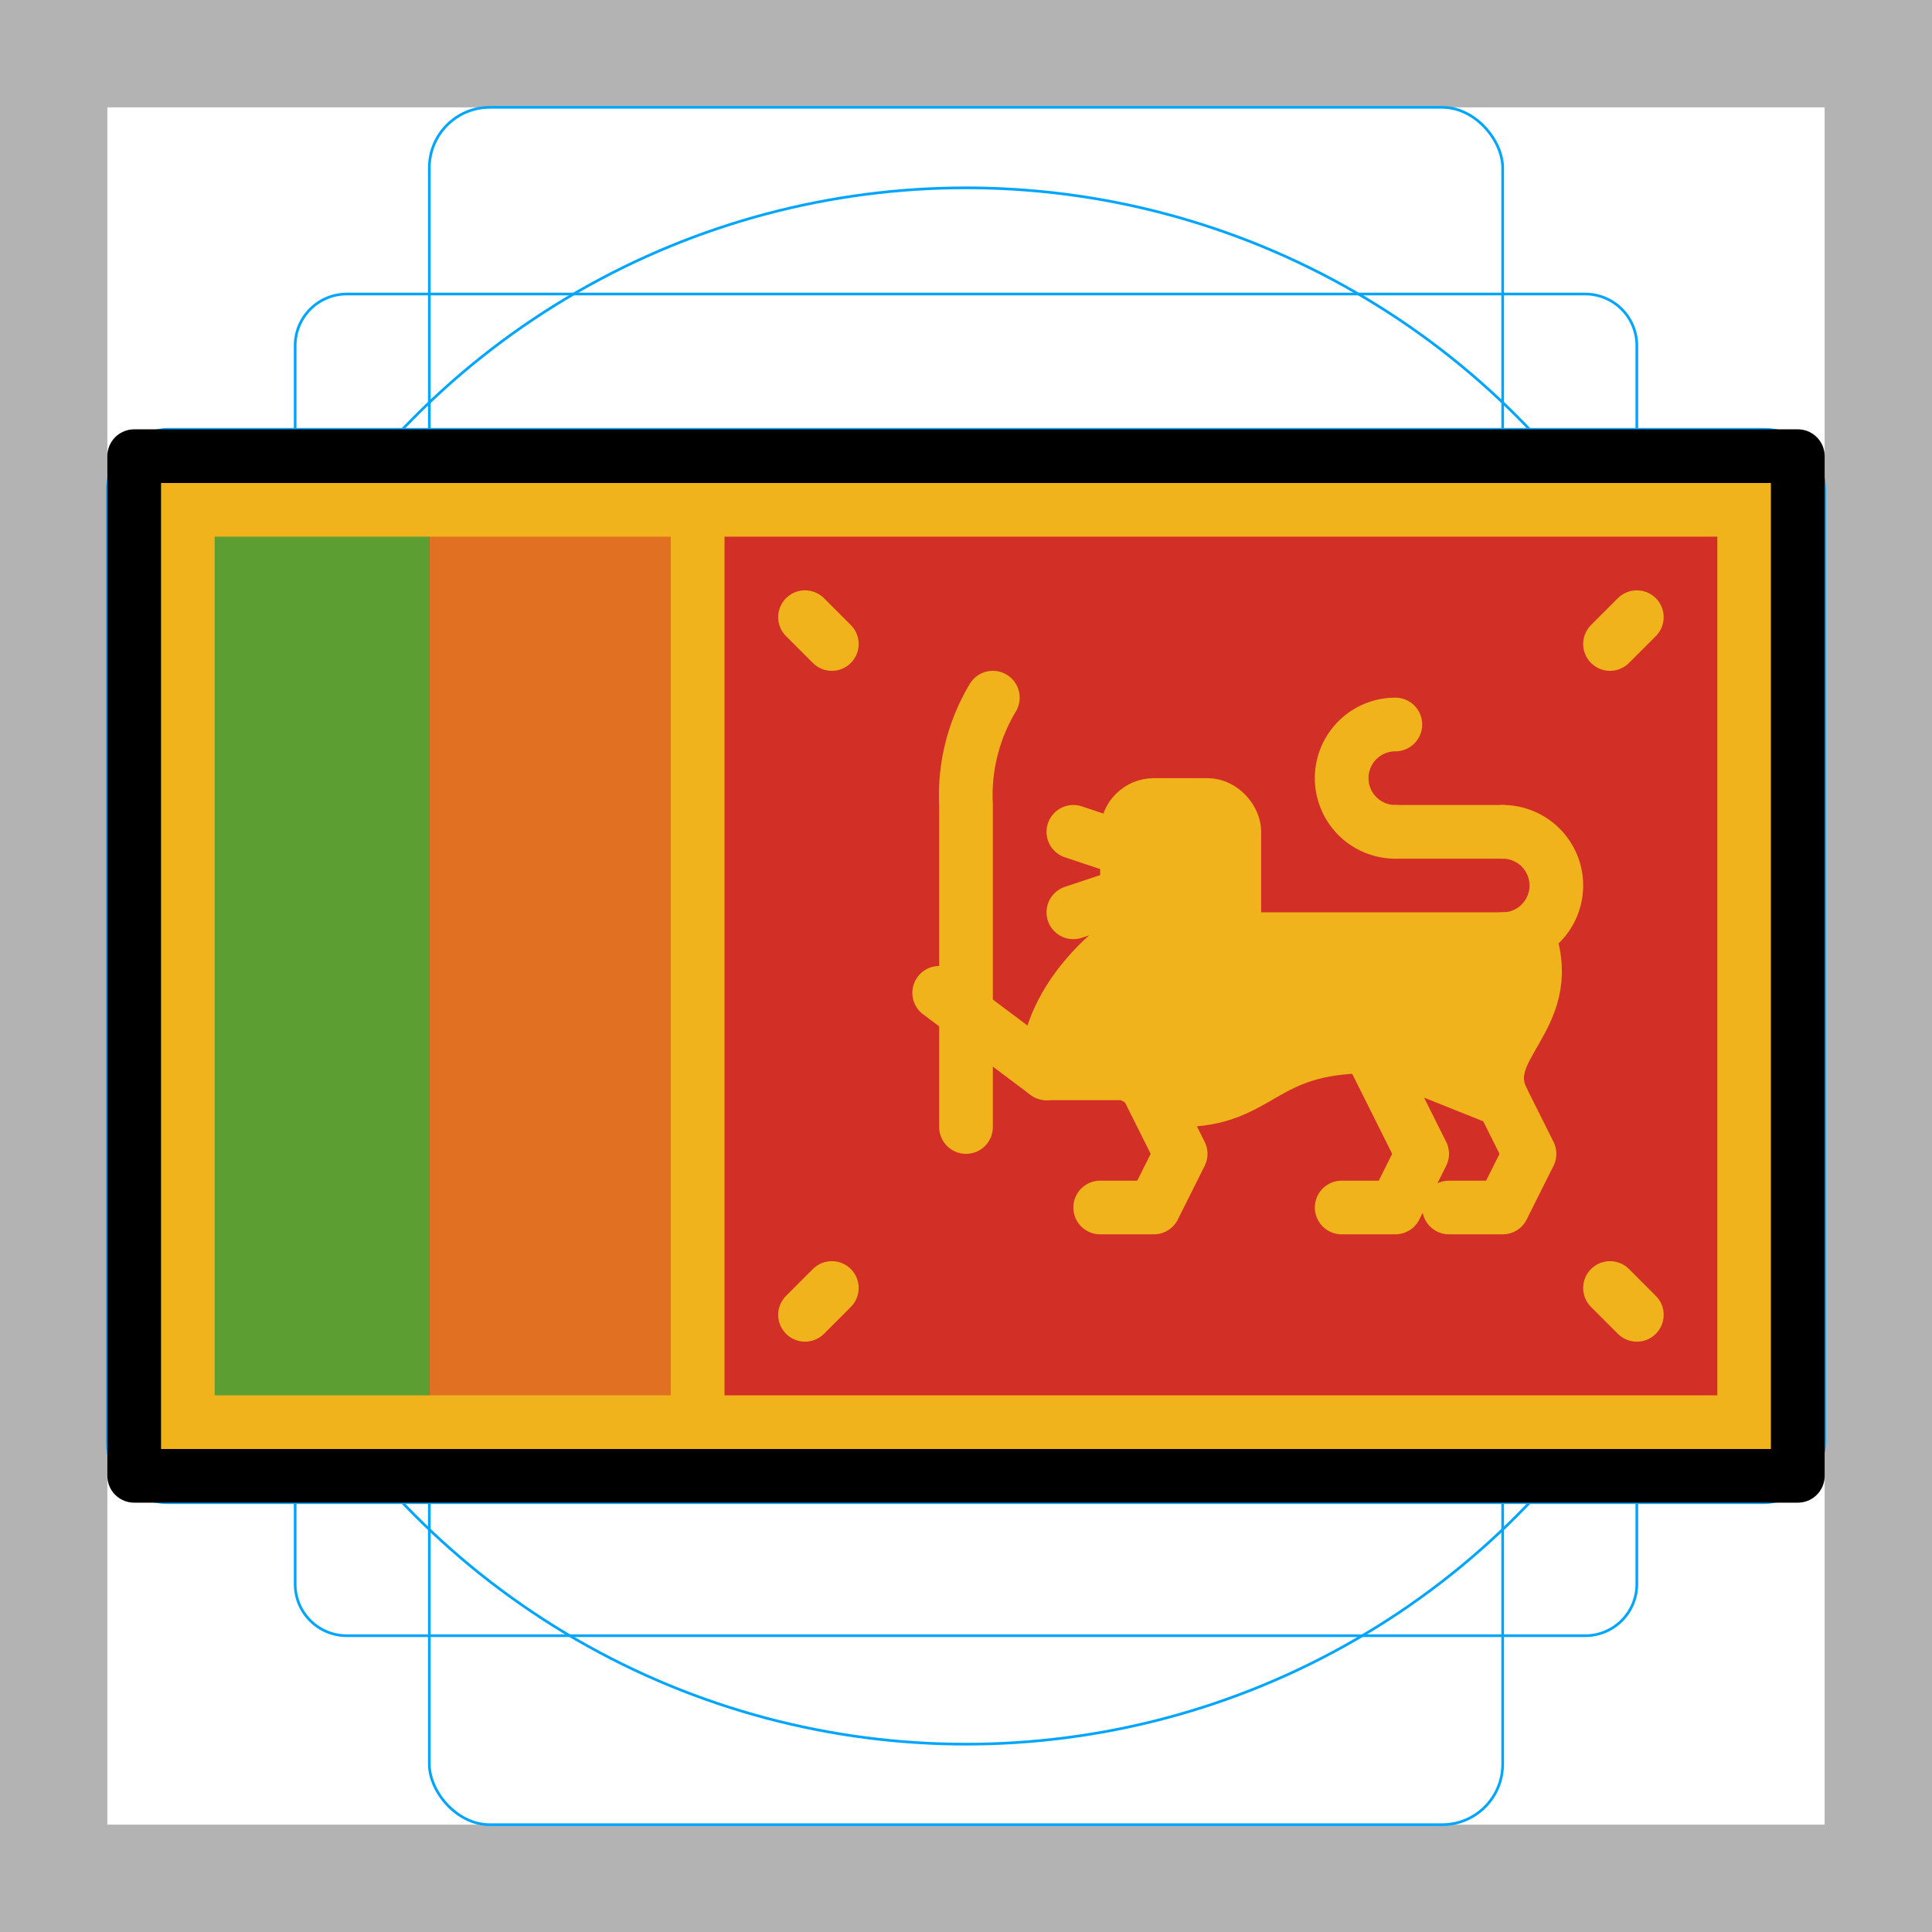 <svg id="emoji" xmlns="http://www.w3.org/2000/svg" viewBox="0 0 72 72">
  <g id="grid">
    <path d="M68,4V68H4V4H68m4-4H0V72H72V0Z" fill="#b3b3b3"/>
    <path d="M12.923,10.958H59.077A1.923,1.923,0,0,1,61,12.881V59.035a1.923,1.923,0,0,1-1.923,1.923H12.923A1.923,1.923,0,0,1,11,59.035V12.881A1.923,1.923,0,0,1,12.923,10.958Z" fill="none" stroke="#00a5ff" stroke-miterlimit="10" stroke-width="0.1"/>
    <rect x="16" y="4" width="40" height="64" rx="2.254" ry="2.254" fill="none" stroke="#00a5ff" stroke-miterlimit="10" stroke-width="0.1"/>
    <rect x="16" y="4" width="40" height="64" rx="2.254" ry="2.254" transform="translate(72) rotate(90)" fill="none" stroke="#00a5ff" stroke-miterlimit="10" stroke-width="0.1"/>
    <circle cx="36" cy="36" r="29" fill="none" stroke="#00a5ff" stroke-miterlimit="10" stroke-width="0.1"/>
  </g>
  <g id="color">
    <rect x="5" y="17" width="62" height="38" fill="#d22f27"/>
    <rect x="5" y="17" width="11" height="38" fill="#5c9e31"/>
    <rect x="16" y="17" width="10" height="38" fill="#e27022"/>
    <line x1="26" y1="18" x2="26" y2="54" fill="none" stroke="#f1b31c" stroke-miterlimit="10" stroke-width="2"/>
    <rect x="7" y="19" width="58" height="34" fill="none" stroke="#f1b31c" stroke-miterlimit="10" stroke-width="2"/>
    <g>
      <polyline points="50 45 52 45 53 43 50 37" fill="none" stroke="#f1b31c" stroke-linecap="round" stroke-linejoin="round" stroke-width="2"/>
      <polyline points="41 45 43 45 44 43 41 37" fill="none" stroke="#f1b31c" stroke-linecap="round" stroke-linejoin="round" stroke-width="2"/>
      <path d="M37,26a7.071,7.071,0,0,0-1,4V42" fill="none" stroke="#f1b31c" stroke-linecap="round" stroke-linejoin="round" stroke-width="2"/>
      <path d="M44,41c3,0,3-2,7-2l5,2c-1-2,2-3,1-6H42s-3,2-3,5h3Z" fill="#f1b31c" stroke="#f1b31c" stroke-linecap="round" stroke-linejoin="round" stroke-width="2"/>
      <polyline points="54 45 56 45 57 43 54 37" fill="none" stroke="#f1b31c" stroke-linecap="round" stroke-linejoin="round" stroke-width="2"/>
      <line x1="35" y1="37" x2="39" y2="40" fill="none" stroke="#f1b31c" stroke-linecap="round" stroke-linejoin="round" stroke-width="2"/>
      <path d="M56,31a2,2,0,0,1,0,4" fill="none" stroke="#f1b31c" stroke-linecap="round" stroke-linejoin="round" stroke-width="2"/>
      <path d="M52,31a2,2,0,0,1,0-4" fill="none" stroke="#f1b31c" stroke-linecap="round" stroke-linejoin="round" stroke-width="2"/>
      <g>
        <rect x="42" y="30" width="4" height="5" rx="1" ry="1" fill="#f1b31c"/>
        <rect x="42" y="30" width="4" height="5" rx="1" ry="1" fill="none" stroke="#f1b31c" stroke-linecap="round" stroke-linejoin="round" stroke-width="2"/>
      </g>
      <line x1="52" y1="31" x2="56" y2="31" fill="none" stroke="#f1b31c" stroke-linecap="round" stroke-linejoin="round" stroke-width="2"/>
      <line x1="60" y1="24" x2="61" y2="23" fill="none" stroke="#f1b31c" stroke-linecap="round" stroke-linejoin="round" stroke-width="2"/>
      <line x1="31" y1="24" x2="30" y2="23" fill="none" stroke="#f1b31c" stroke-linecap="round" stroke-linejoin="round" stroke-width="2"/>
      <line x1="43" y1="32" x2="40" y2="31" fill="none" stroke="#f1b31c" stroke-linecap="round" stroke-linejoin="round" stroke-width="2"/>
      <line x1="43" y1="33" x2="40" y2="34" fill="none" stroke="#f1b31c" stroke-linecap="round" stroke-linejoin="round" stroke-width="2"/>
      <line x1="60" y1="48" x2="61" y2="49" fill="none" stroke="#f1b31c" stroke-linecap="round" stroke-linejoin="round" stroke-width="2"/>
      <line x1="31" y1="48" x2="30" y2="49" fill="none" stroke="#f1b31c" stroke-linecap="round" stroke-linejoin="round" stroke-width="2"/>
    </g>
  </g>
  <g id="line">
    <rect x="5" y="17" width="62" height="38" fill="none" stroke="#000" stroke-linecap="round" stroke-linejoin="round" stroke-width="2"/>
  </g>
</svg>
